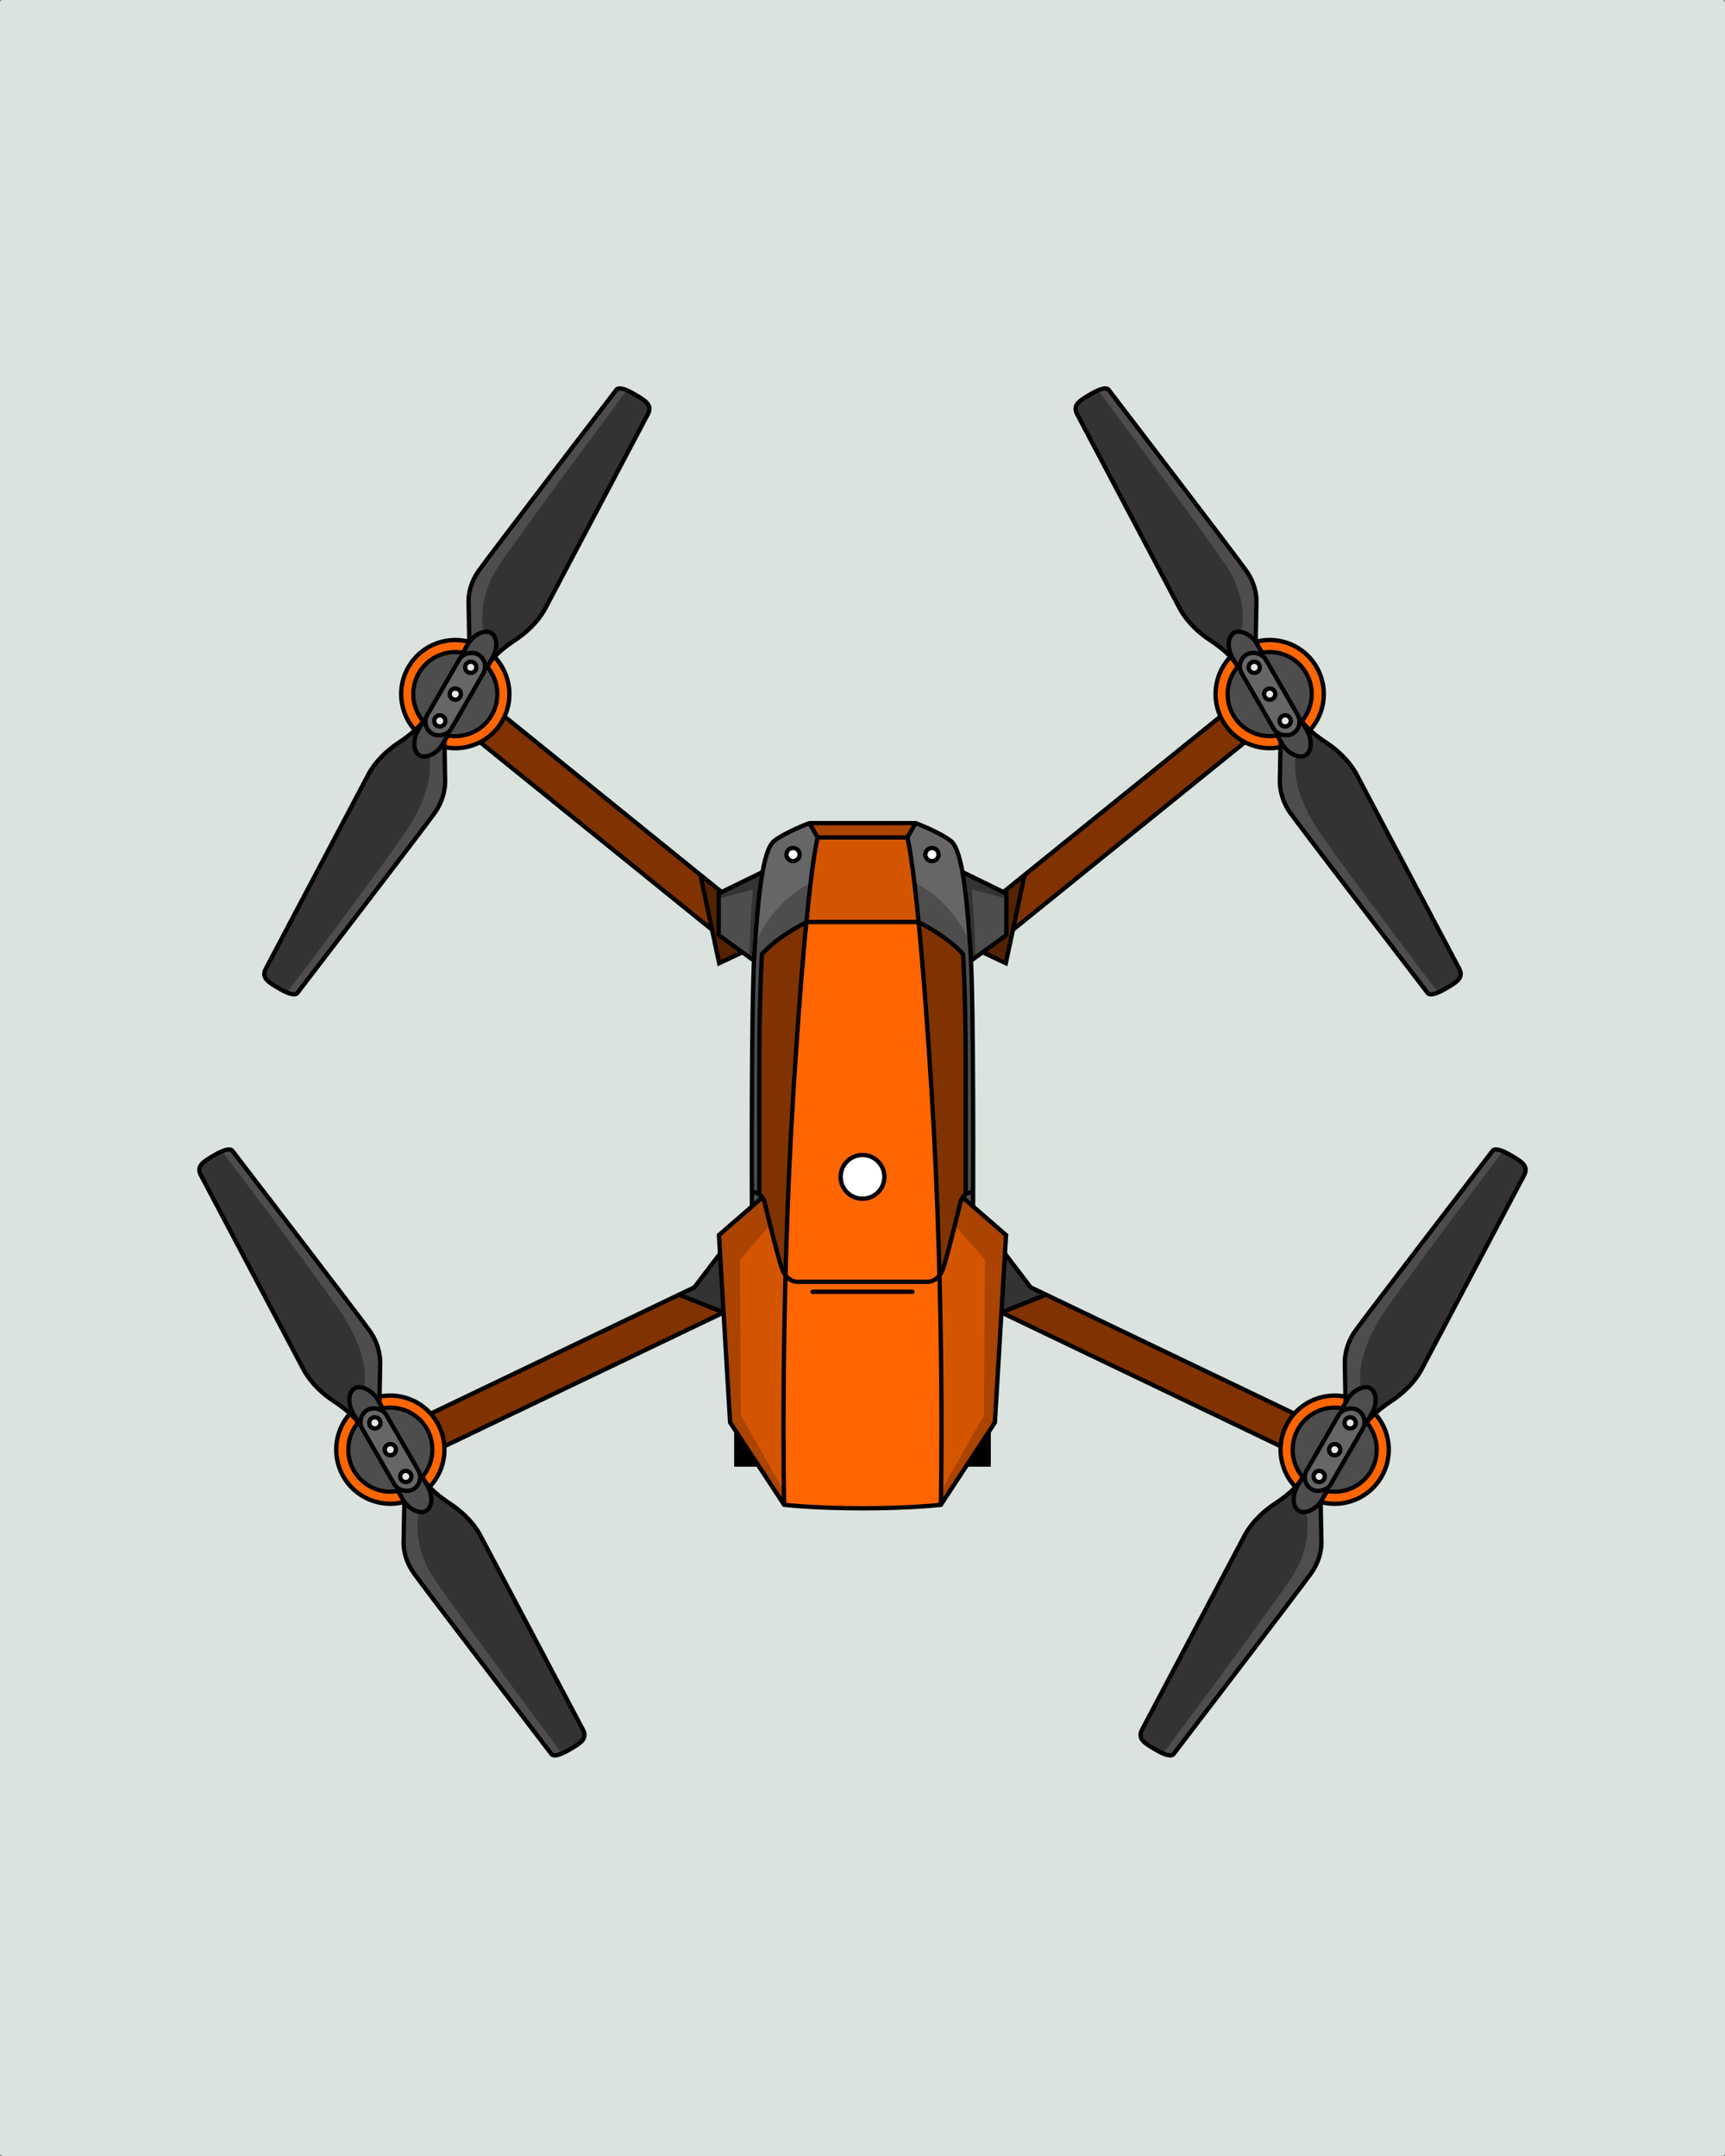 <?xml version='1.0' encoding='utf-8'?>
<svg xmlns="http://www.w3.org/2000/svg" width="2000px" height="2500px" viewBox="0 0 2000 2500" version="1.1" id="SVGRoot"><rect x="0" y="0" width="2000" height="2500" fill="#808080" stroke="none"/> <defs id="defs3848"/>  <g id="layer1" style="display:inline"> <rect style="opacity:1;fill:#dbe3de;fill-opacity:1;stroke:none;stroke-width:7;stroke-linecap:round;stroke-linejoin:round;stroke-miterlimit:4;stroke-dasharray:none;stroke-opacity:1" id="rect4404" width="2000" height="2500" x="0" y="0" ry="3.094"/> </g> <g id="layer3" style="display:inline"> <path id="path4821" d="m 838.915,1521.912 -324.698,155.588 -25.748,-29.499 10.867,-8.785 305.772,-146.519 29.743,-39.054 18.363,22.429 z" style="opacity:1;vector-effect:none;fill:#803300;fill-opacity:1;stroke:none;stroke-width:5;stroke-linecap:butt;stroke-linejoin:miter;stroke-miterlimit:4;stroke-dasharray:none;stroke-dashoffset:0;stroke-opacity:1"/> <path style="opacity:1;vector-effect:none;fill:#333333;fill-opacity:1;stroke:none;stroke-width:5;stroke-linecap:butt;stroke-linejoin:miter;stroke-miterlimit:4;stroke-dasharray:none;stroke-dashoffset:0;stroke-opacity:1" d="m 835,1455.357 4.643,66.072 -51.429,-20.714 17.143,-7.857 z" id="path4932"/> <path style="opacity:1;vector-effect:none;fill:none;fill-opacity:1;stroke:#000000;stroke-width:5;stroke-linecap:butt;stroke-linejoin:miter;stroke-miterlimit:4;stroke-dasharray:none;stroke-dashoffset:0;stroke-opacity:1" d="m 838.915,1521.912 -324.698,155.588 -25.748,-29.499 10.867,-8.785 305.772,-146.519 29.743,-39.054 18.363,22.429 z" id="path4823"/> <path style="display:inline;opacity:1;vector-effect:none;fill:#666666;fill-opacity:1;stroke:none;stroke-width:5;stroke-linecap:butt;stroke-linejoin:miter;stroke-miterlimit:4;stroke-dasharray:none;stroke-dashoffset:0;stroke-opacity:1" d="m 1115.208,1387.317 12.88,11.617 -0.505,-185.11 -1.768,-102.531 -8.334,-89.651 -9.849,-41.416 -11.364,-9.849 -34.85,-15.91 -9.091,17.678 12.88,100.005 10.607,7.197 29.834,15.345 12.845,13.949 0.126,54.548 0.884,153.417 -0.758,68.438 z" id="path4668"/> <path style="display:inline;opacity:1;vector-effect:none;fill:#4d4d4d;fill-opacity:1;stroke:none;stroke-width:5;stroke-linecap:butt;stroke-linejoin:miter;stroke-miterlimit:4;stroke-dasharray:none;stroke-dashoffset:0;stroke-opacity:1" d="m 1115.208,1011.793 51.265,25.001 v 48.235 l -40.154,30.052 -6.819,-73.994 z" id="path4670"/> <path style="display:inline;opacity:1;vector-effect:none;fill:#803300;fill-opacity:1;stroke:none;stroke-width:5;stroke-linecap:butt;stroke-linejoin:miter;stroke-miterlimit:4;stroke-dasharray:none;stroke-dashoffset:0;stroke-opacity:1" d="m 1162.938,1033.511 254.919,-205.654 10.714,16.786 17.143,15.357 -271.071,217.5 -8.572,40.357 -27.5,-13.214 28.572,-21.072 -1.071,-45.714 z" id="path4672"/> <path style="opacity:1;vector-effect:none;fill:#552200;fill-opacity:1;stroke:none;stroke-width:5;stroke-linecap:butt;stroke-linejoin:miter;stroke-miterlimit:4;stroke-dasharray:none;stroke-dashoffset:0;stroke-opacity:1" d="m 1165.179,1034.107 21.071,-17.143 -21.071,99.464 -25.357,-12.322 26.25,-19.643 z" id="path4928"/> <path id="path4853" d="m 838.545,1033.511 -254.919,-205.654 -10.714,16.786 -17.143,15.357 271.071,217.5 8.572,40.357 27.5,-13.214 -28.572,-21.072 1.071,-45.714 z" style="display:inline;opacity:1;vector-effect:none;fill:#803300;fill-opacity:1;stroke:none;stroke-width:5;stroke-linecap:butt;stroke-linejoin:miter;stroke-miterlimit:4;stroke-dasharray:none;stroke-dashoffset:0;stroke-opacity:1"/> <path style="display:inline;opacity:1;vector-effect:none;fill:#803300;fill-opacity:1;stroke:none;stroke-width:5;stroke-linecap:butt;stroke-linejoin:miter;stroke-miterlimit:4;stroke-dasharray:none;stroke-dashoffset:0;stroke-opacity:1" d="m 910.4,1474.695 c 0,0 -5.051,-5.808 -5.303,-6.819 -0.253,-1.01 -19.951,-79.297 -19.951,-79.297 l -4.293,-5.051 -1.263,-204.051 2.778,-73.489 10.607,-14.647 28.789,-12.88 12.627,-7.576 -13.132,156.574 -10.354,233.598 z" id="path4857"/> <path style="display:inline;opacity:1;vector-effect:none;fill:#666666;fill-opacity:1;stroke:none;stroke-width:5;stroke-linecap:butt;stroke-linejoin:miter;stroke-miterlimit:4;stroke-dasharray:none;stroke-dashoffset:0;stroke-opacity:1" d="m 871.257,1398.176 11.617,-9.596 -3.03,-3.788 v -148.998 l 2.273,-108.844 1.01,-20.708 10.9,-10.23 17.637,-13.509 22.476,-11.617 13.385,-99.753 -9.849,-16.668 -39.648,19.698 -12.627,24.244 -8.839,73.741 -4.546,102.025 -1.263,103.541 z" id="path4859"/> <path style="display:inline;opacity:1;vector-effect:none;fill:#37abc8;fill-opacity:1;stroke:none;stroke-width:5;stroke-linecap:butt;stroke-linejoin:miter;stroke-miterlimit:4;stroke-dasharray:none;stroke-dashoffset:0;stroke-opacity:1" d="m 938.684,955.982 9.596,15.91 103.036,-1.01 9.849,-15.405 z" id="path4861"/> <path style="display:inline;opacity:1;vector-effect:none;fill:#4d4d4d;fill-opacity:1;stroke:none;stroke-width:5;stroke-linecap:butt;stroke-linejoin:miter;stroke-miterlimit:4;stroke-dasharray:none;stroke-dashoffset:0;stroke-opacity:1" d="m 832.871,1035.531 50.003,-22.981 -9.091,100.763 -41.669,-28.537 z" id="path4863"/> <path style="opacity:1;vector-effect:none;fill:#ff6600;fill-opacity:1;stroke:none;stroke-width:5;stroke-linecap:butt;stroke-linejoin:miter;stroke-miterlimit:4;stroke-dasharray:none;stroke-dashoffset:0;stroke-opacity:1" d="m 909.137,1745.416 91.671,4.041 88.894,-3.788 0.298,-119.954 0.965,-93.945 -6.566,-190.919 -9.091,-146.977 -12.122,-138.896 -11.112,-83.338 -102.783,-0.505 -11.364,65.407 -12.374,132.583 -6.566,104.298 -4.798,105.561 -4.798,107.329 -0.505,110.107 z" id="path4656"/> <path style="opacity:1;vector-effect:none;fill:#803300;fill-opacity:1;stroke:none;stroke-width:5;stroke-linecap:butt;stroke-linejoin:miter;stroke-miterlimit:4;stroke-dasharray:none;stroke-dashoffset:0;stroke-opacity:1" d="m 1088.944,1477.22 4.293,-6.061 21.718,-82.58 4.546,-4.798 0.505,-177.787 -2.525,-98.49 -12.38,-13.201 -25.095,-16.691 -16.063,-7.232 16.771,188.547 5.714,137.857 z" id="path4666"/> <path style="opacity:1;vector-effect:none;fill:#803300;fill-opacity:1;stroke:none;stroke-width:5;stroke-linecap:butt;stroke-linejoin:miter;stroke-miterlimit:4;stroke-dasharray:none;stroke-dashoffset:0;stroke-opacity:1" d="m 1161.085,1521.912 324.698,155.588 25.748,-29.499 -10.867,-8.785 -305.772,-146.519 -29.743,-39.054 -18.363,22.429 z" id="path4447"/> <path style="opacity:1;vector-effect:none;fill:#333333;fill-opacity:1;stroke:none;stroke-width:5;stroke-linecap:butt;stroke-linejoin:miter;stroke-miterlimit:4;stroke-dasharray:none;stroke-dashoffset:0;stroke-opacity:1" d="m 1160.714,1522.5 4.643,-66.786 30.357,37.143 15.357,8.214 z" id="path4934"/> <path id="path4654" d="m 1161.085,1521.912 324.698,155.588 25.748,-29.499 -10.867,-8.785 -305.772,-146.519 -29.743,-39.054 -18.363,22.429 z" style="opacity:1;vector-effect:none;fill:none;fill-opacity:1;stroke:#000000;stroke-width:5;stroke-linecap:butt;stroke-linejoin:miter;stroke-miterlimit:4;stroke-dasharray:none;stroke-dashoffset:0;stroke-opacity:1"/> <path style="opacity:1;vector-effect:none;fill:#d45500;fill-opacity:1;stroke:none;stroke-width:5;stroke-linecap:butt;stroke-linejoin:miter;stroke-miterlimit:4;stroke-dasharray:none;stroke-dashoffset:0;stroke-opacity:1" d="m 1089.643,1743.571 64.643,-93.928 11.429,-217.143 -49.286,-45 -5.357,16.071 -18.571,70.714 -2.5,3.214 z" id="path4664"/> <path id="path4938" d="m 1106.651,1420.357 35.357,40.357 -1.278,180.656 -48.992,86.368 v 13.637 l 62.124,-92.934 12.122,-216.678 -50.508,-44.447 z" style="opacity:1;vector-effect:none;fill:#aa4400;fill-opacity:1;stroke:none;stroke-width:5;stroke-linecap:butt;stroke-linejoin:miter;stroke-miterlimit:4;stroke-dasharray:none;stroke-dashoffset:0;stroke-opacity:1"/> <path style="opacity:1;vector-effect:none;fill:#4d4d4d;fill-opacity:1;stroke:none;stroke-width:5;stroke-linecap:butt;stroke-linejoin:miter;stroke-miterlimit:4;stroke-dasharray:none;stroke-dashoffset:0;stroke-opacity:1" d="m 1560.063,1626.994 -0.887,-47.122 c 0,0 -2.687,-15.549 10.048,-33.566 12.735,-18.017 161.636,-212.282 161.636,-212.282 0,0 3.106,-4.622 19.399,4.785 13.778,7.955 22.526,13.006 16.903,23.756 -5.624,10.75 -118.716,224.815 -118.716,224.815 0,0 -9.236,20.037 -35.154,37.15 -25.918,17.113 -30.868,28.544 -30.868,28.544" id="path4488"/> <path id="path4490" d="m 1531.187,1741.319 0.887,47.122 c 0,0 2.687,15.549 -10.048,33.566 -12.735,18.017 -161.636,212.282 -161.636,212.282 0,0 -3.106,4.622 -19.399,-4.785 -13.778,-7.955 -22.526,-13.006 -16.903,-23.756 5.624,-10.75 118.716,-224.815 118.716,-224.815 0,0 9.236,-20.037 35.154,-37.15 25.918,-17.113 30.868,-28.544 30.868,-28.544" style="opacity:1;vector-effect:none;fill:#333333;fill-opacity:1;stroke:none;stroke-width:5;stroke-linecap:butt;stroke-linejoin:miter;stroke-miterlimit:4;stroke-dasharray:none;stroke-dashoffset:0;stroke-opacity:1"/> <path style="opacity:1;vector-effect:none;fill:#333333;fill-opacity:1;stroke:none;stroke-width:5;stroke-linecap:butt;stroke-linejoin:miter;stroke-miterlimit:4;stroke-dasharray:none;stroke-dashoffset:0;stroke-opacity:1" d="m 1578.123,1608.989 c 0,0 -10.623,-33.632 29.02,-90.775 39.643,-57.143 135.714,-183.571 135.714,-183.571 l 21.786,12.5 5,7.857 -2.5,8.214 -89.643,168.571 -33.214,62.143 -11.25,14.464 -18.571,15.178 -20.357,15.714 -1.429,-5.536 c 0,0 5.357,-19.286 -2.5,-23.036 -7.857,-3.75 -12.056,-1.725 -12.056,-1.725 z" id="path4644"/> <circle transform="rotate(-60)" style="opacity:1;fill:#ff6600;fill-opacity:1;stroke:#000000;stroke-width:5;stroke-linecap:round;stroke-linejoin:round;stroke-miterlimit:4;stroke-dasharray:none;stroke-opacity:1" id="circle4534" cx="-682.061" cy="2180.629" r="62.726"/> <path style="opacity:1;vector-effect:none;fill:#d45500;fill-opacity:1;stroke:none;stroke-width:5;stroke-linecap:butt;stroke-linejoin:miter;stroke-miterlimit:4;stroke-dasharray:none;stroke-dashoffset:0;stroke-opacity:1" d="m 947.523,971.134 -7.88,51.723 -5,46.072 130.714,0.714 -12.143,-98.929 z" id="path4942"/> <path style="opacity:1;vector-effect:none;fill:#4d4d4d;fill-opacity:1;stroke:none;stroke-width:5;stroke-linecap:butt;stroke-linejoin:miter;stroke-miterlimit:4;stroke-dasharray:none;stroke-dashoffset:0;stroke-opacity:1" d="m 871.25,1399.286 11.786,-9.286 -2.321,-4.286 -0.357,-117.143 0.893,-124.286 1.786,-37.321 25.714,-21.786 25.714,-14.107 4.821,-46.786 c 0,0 -43.571,18.571 -64.643,73.214 l -2.5,99.643 -1.071,137.143 z" id="path4954"/> <path id="path4956" d="m 1129.521,1399.286 -11.786,-9.286 2.321,-4.286 0.357,-117.143 -0.893,-124.286 -1.786,-37.321 -25.714,-21.786 -25.714,-14.107 -4.821,-46.786 c 0,0 43.571,18.571 64.643,73.214 l 2.5,99.643 1.071,137.143 z" style="opacity:1;vector-effect:none;fill:#4d4d4d;fill-opacity:1;stroke:none;stroke-width:5;stroke-linecap:butt;stroke-linejoin:miter;stroke-miterlimit:4;stroke-dasharray:none;stroke-dashoffset:0;stroke-opacity:1"/> <path style="opacity:1;vector-effect:none;fill:none;fill-opacity:1;stroke:#000000;stroke-width:5;stroke-linecap:butt;stroke-linejoin:miter;stroke-miterlimit:4;stroke-dasharray:none;stroke-dashoffset:0;stroke-opacity:1" d="m 1119.643,1384.286 v -145.714 c 0,-81.428 -3.021,-132.077 -3.021,-132.077 -11.814,-13.569 -30.732,-26.401 -51.806,-37.376 H 1000 935.184 c -21.075,10.974 -39.992,23.807 -51.806,37.376 0,0 -3.021,50.648 -3.021,132.077 v 145.714" id="path4421"/> <path style="display:inline;opacity:1;vector-effect:none;fill:#d45500;fill-opacity:1;stroke:none;stroke-width:5;stroke-linecap:butt;stroke-linejoin:miter;stroke-miterlimit:4;stroke-dasharray:none;stroke-dashoffset:0;stroke-opacity:1" d="m 833.123,1431.764 51.013,-42.931 21.213,80.56 6.566,10.607 -3.344,143.573 -0.714,118.214 -62.143,-92.5 L 839.643,1522.5 836.291,1477.833 835,1453.929 Z" id="path4855"/> <path style="opacity:1;vector-effect:none;fill:#aa4400;fill-opacity:1;stroke:none;stroke-width:5;stroke-linecap:butt;stroke-linejoin:miter;stroke-miterlimit:4;stroke-dasharray:none;stroke-dashoffset:0;stroke-opacity:1" d="m 893.214,1420.357 -35.357,40.357 1.278,180.656 48.992,86.368 v 13.637 l -62.124,-92.934 -12.122,-216.678 50.508,-44.447 z" id="path4936"/> <path id="path4429" d="m 1116.429,1388.75 50,43.393 -12.936,217.309 -62.63,95.459 c 0,0 -34.534,4.041 -90.863,4.041 -56.329,0 -90.863,-4.041 -90.863,-4.041 l -62.629,-95.459 -12.936,-217.309 50,-43.393" style="opacity:1;vector-effect:none;fill:none;fill-opacity:1;stroke:#000000;stroke-width:5;stroke-linecap:butt;stroke-linejoin:miter;stroke-miterlimit:4;stroke-dasharray:none;stroke-dashoffset:0;stroke-opacity:1"/> <path id="path4431" d="m 1128.238,1382.266 c -12.88,0 -14.9,12.627 -14.9,12.627 0,0 -13.132,54.801 -19.193,73.994 -6.061,19.193 -19.698,17.425 -19.698,17.425 H 1000 925.552 c 0,0 -13.637,1.768 -19.698,-17.425 -6.061,-19.193 -19.193,-73.994 -19.193,-73.994 0,0 -2.02,-12.627 -14.9,-12.627" style="opacity:1;vector-effect:none;fill:none;fill-opacity:1;stroke:#000000;stroke-width:5;stroke-linecap:butt;stroke-linejoin:miter;stroke-miterlimit:4;stroke-dasharray:none;stroke-dashoffset:0;stroke-opacity:1"/> <path id="path4634" d="m 1061.568,954.467 -9.587,16.605 H 1000 948.019 l -9.587,-16.605" style="opacity:1;vector-effect:none;fill:#aa4400;fill-opacity:1;stroke:#000000;stroke-width:5;stroke-linecap:butt;stroke-linejoin:miter;stroke-miterlimit:4;stroke-dasharray:none;stroke-dashoffset:0;stroke-opacity:1"/> <path style="opacity:1;vector-effect:none;fill:#333333;fill-opacity:1;stroke:none;stroke-width:5;stroke-linecap:butt;stroke-linejoin:miter;stroke-miterlimit:4;stroke-dasharray:none;stroke-dashoffset:0;stroke-opacity:1" d="m 1166.786,1036.071 -50.905,-24.901 7.219,62.754 2.715,40.049 5.081,-3.681 c 0,0 -0.716,-43.863 -4.287,-79.041 l 39.867,10.714 z" id="path4950"/> <path id="path4952" d="m 832.964,1036.071 50.905,-24.901 -7.219,62.754 -2.715,40.049 -5.081,-3.681 c 0,0 0.716,-43.863 4.287,-79.041 l -39.867,10.714 z" style="opacity:1;vector-effect:none;fill:#333333;fill-opacity:1;stroke:none;stroke-width:5;stroke-linecap:butt;stroke-linejoin:miter;stroke-miterlimit:4;stroke-dasharray:none;stroke-dashoffset:0;stroke-opacity:1"/> <path style="opacity:1;vector-effect:none;fill:none;fill-opacity:1;stroke:#000000;stroke-width:5;stroke-linecap:butt;stroke-linejoin:miter;stroke-miterlimit:4;stroke-dasharray:none;stroke-dashoffset:0;stroke-opacity:1" d="m 871.786,1398.571 c 0,0 -1.034,-236.013 3.006,-295.612 4.041,-59.599 9.091,-117.178 22.728,-127.784 13.637,-10.607 40.911,-20.708 40.911,-20.708 H 1000 h 61.568 c 0,0 27.274,10.102 40.911,20.708 13.637,10.607 18.688,68.185 22.728,127.784 4.041,59.599 3.006,295.612 3.006,295.612" id="path4433"/> <circle style="opacity:1;fill:#ffffff;fill-opacity:1;stroke:#000000;stroke-width:5;stroke-linecap:round;stroke-linejoin:round;stroke-miterlimit:4;stroke-dasharray:none;stroke-opacity:1" id="path4439" cx="919.464" cy="990.893" r="7.639"/> <circle r="7.639" cy="990.893" cx="-1080.536" id="circle4443" style="opacity:1;fill:#ffffff;fill-opacity:1;stroke:#000000;stroke-width:5;stroke-linecap:round;stroke-linejoin:round;stroke-miterlimit:4;stroke-dasharray:none;stroke-opacity:1" transform="scale(-1,1)"/> <circle style="opacity:1;fill:#ffffff;fill-opacity:1;stroke:#000000;stroke-width:5;stroke-linecap:round;stroke-linejoin:round;stroke-miterlimit:4;stroke-dasharray:none;stroke-opacity:1" id="path4445" cx="1000" cy="1364.643" r="25.357"/> <path style="opacity:1;vector-effect:none;fill:#4d4d4d;fill-opacity:1;stroke:none;stroke-width:5;stroke-linecap:butt;stroke-linejoin:miter;stroke-miterlimit:4;stroke-dasharray:none;stroke-dashoffset:0;stroke-opacity:1" d="m 1514.286,1752.857 c 0,0 10,36.072 -17.143,76.786 -27.143,40.714 -148.571,203.571 -148.571,203.571 L 1360,2035 l 88.214,-116.071 77.143,-102.143 7.143,-20 -1.786,-55 -8.571,9.643 z" id="path4648"/> <rect rx="24.917" ry="16.329" y="2164.3" x="-764.316" height="32.658" width="164.509" id="rect4486" style="opacity:1;fill:#4d4d4d;fill-opacity:1;stroke:#000000;stroke-width:5;stroke-linecap:round;stroke-linejoin:round;stroke-miterlimit:4;stroke-dasharray:none;stroke-opacity:1" transform="rotate(-60)"/> <circle r="48.774" cy="2180.629" cx="-682.061" id="circle4492" style="opacity:1;fill:#4d4d4d;fill-opacity:1;stroke:#000000;stroke-width:4.833;stroke-linecap:round;stroke-linejoin:round;stroke-miterlimit:4;stroke-dasharray:none;stroke-opacity:1" transform="rotate(-60)"/> <rect style="opacity:1;fill:#666666;fill-opacity:1;stroke:#000000;stroke-width:5;stroke-linecap:round;stroke-linejoin:round;stroke-miterlimit:4;stroke-dasharray:none;stroke-opacity:1" id="rect4484" width="106.148" height="32.154" x="-735.135" y="2164.551" ry="16.077" rx="16.077" transform="rotate(-60)"/> <circle style="opacity:1;fill:#e6e6e6;fill-opacity:1;stroke:#000000;stroke-width:5;stroke-linecap:round;stroke-linejoin:round;stroke-miterlimit:4;stroke-dasharray:none;stroke-opacity:1" id="path4457" cx="-682.061" cy="2180.629" r="6.501" transform="rotate(-60)"/> <circle r="6.501" cy="2180.629" cx="-646.201" id="circle4478" style="opacity:1;fill:#e6e6e6;fill-opacity:1;stroke:#000000;stroke-width:5;stroke-linecap:round;stroke-linejoin:round;stroke-miterlimit:4;stroke-dasharray:none;stroke-opacity:1" transform="rotate(-60)"/> <circle style="opacity:1;fill:#e6e6e6;fill-opacity:1;stroke:#000000;stroke-width:5;stroke-linecap:round;stroke-linejoin:round;stroke-miterlimit:4;stroke-dasharray:none;stroke-opacity:1" id="circle4482" cx="717.922" cy="2180.629" r="6.501" transform="matrix(-0.5,0.866,0.866,0.5,0,0)"/> <path style="opacity:1;vector-effect:none;fill:none;fill-opacity:1;stroke:#000000;stroke-width:5;stroke-linecap:butt;stroke-linejoin:miter;stroke-miterlimit:4;stroke-dasharray:none;stroke-dashoffset:0;stroke-opacity:1" d="m 1212.766,1501.261 -51.682,20.651" id="path4544"/> <path style="opacity:1;vector-effect:none;fill:none;fill-opacity:1;stroke:#000000;stroke-width:5;stroke-linecap:butt;stroke-linejoin:miter;stroke-miterlimit:4;stroke-dasharray:none;stroke-dashoffset:0;stroke-opacity:1" d="m 1115.88,1011.17 50.905,24.901 v 48.214 l -40.972,29.687" id="path4576"/> <path id="path4578" d="m 1174.787,1077.815 271.959,-219.932" style="opacity:1;vector-effect:none;fill:none;fill-opacity:1;stroke:#000000;stroke-width:5;stroke-linecap:butt;stroke-linejoin:miter;stroke-miterlimit:4;stroke-dasharray:none;stroke-dashoffset:0;stroke-opacity:1"/> <path style="opacity:1;vector-effect:none;fill:none;fill-opacity:1;stroke:#000000;stroke-width:5;stroke-linecap:butt;stroke-linejoin:miter;stroke-miterlimit:4;stroke-dasharray:none;stroke-dashoffset:0;stroke-opacity:1" d="M 1162.97,1034.698 1418.564,828.001" id="path4598"/> <path id="path4604" d="m 1187.968,1014.483 -21.801,102.395 -26.949,-12.617" style="opacity:1;vector-effect:none;fill:none;fill-opacity:1;stroke:#000000;stroke-width:5;stroke-linecap:butt;stroke-linejoin:miter;stroke-miterlimit:4;stroke-dasharray:none;stroke-dashoffset:0;stroke-opacity:1"/> <path style="opacity:1;vector-effect:none;fill:none;fill-opacity:1;stroke:#000000;stroke-width:5;stroke-linecap:butt;stroke-linejoin:miter;stroke-miterlimit:4;stroke-dasharray:none;stroke-dashoffset:0;stroke-opacity:1" d="m 948.019,971.072 c 0,0 -12.304,41.785 -28.019,293.214 -15.714,251.429 -10.863,480.625 -10.863,480.625" id="path4636"/> <path id="path4638" d="m 1051.981,971.072 c 0,0 12.305,41.785 28.019,293.214 15.714,251.429 10.863,480.625 10.863,480.625" style="opacity:1;vector-effect:none;fill:none;fill-opacity:1;stroke:#000000;stroke-width:5;stroke-linecap:butt;stroke-linejoin:miter;stroke-miterlimit:4;stroke-dasharray:none;stroke-dashoffset:0;stroke-opacity:1"/> <path id="path4646" d="m 1560.063,1626.994 -0.887,-47.122 c 0,0 -0.723,-18.406 12.012,-36.423 12.735,-18.017 159.672,-209.425 159.672,-209.425 0,0 3.106,-4.622 19.399,4.785 13.778,7.955 22.526,13.006 16.903,23.756 -5.624,10.75 -118.716,224.815 -118.716,224.815 0,0 -9.236,20.037 -35.154,37.15 -25.918,17.113 -30.868,28.544 -30.868,28.544" style="opacity:1;vector-effect:none;fill:none;fill-opacity:1;stroke:#000000;stroke-width:5;stroke-linecap:butt;stroke-linejoin:miter;stroke-miterlimit:4;stroke-dasharray:none;stroke-dashoffset:0;stroke-opacity:1"/> <path style="opacity:1;vector-effect:none;fill:none;fill-opacity:1;stroke:#000000;stroke-width:5;stroke-linecap:butt;stroke-linejoin:miter;stroke-miterlimit:4;stroke-dasharray:none;stroke-dashoffset:0;stroke-opacity:1" d="m 1531.187,1741.319 0.887,47.122 c 0,0 1.046,17.443 -11.689,35.46 -12.735,18.017 -159.995,210.388 -159.995,210.388 0,0 -3.106,4.622 -19.399,-4.785 -13.778,-7.955 -22.526,-13.006 -16.903,-23.756 5.624,-10.75 118.716,-224.815 118.716,-224.815 0,0 9.236,-20.037 35.154,-37.15 25.918,-17.113 30.868,-28.544 30.868,-28.544" id="path4650"/> <path id="path4662" d="m 1148.793,1656.775 v 43.942 h -29.042 z" style="opacity:1;vector-effect:none;fill:#000000;fill-opacity:1;stroke:none;stroke-width:5;stroke-linecap:butt;stroke-linejoin:miter;stroke-miterlimit:4;stroke-dasharray:none;stroke-dashoffset:0;stroke-opacity:1"/> <path id="path4674" d="m 1484.744,858.872 -0.887,47.122 c 0,0 -2.687,15.549 10.048,33.566 12.735,18.017 161.636,212.282 161.636,212.282 0,0 3.106,4.622 19.399,-4.785 13.778,-7.955 22.526,-13.006 16.903,-23.756 -5.624,-10.75 -118.716,-224.815 -118.716,-224.815 0,0 -9.236,-20.037 -35.154,-37.15 -25.918,-17.113 -30.868,-28.544 -30.868,-28.544" style="opacity:1;vector-effect:none;fill:#4d4d4d;fill-opacity:1;stroke:none;stroke-width:5;stroke-linecap:butt;stroke-linejoin:miter;stroke-miterlimit:4;stroke-dasharray:none;stroke-dashoffset:0;stroke-opacity:1"/> <path style="opacity:1;vector-effect:none;fill:#333333;fill-opacity:1;stroke:none;stroke-width:5;stroke-linecap:butt;stroke-linejoin:miter;stroke-miterlimit:4;stroke-dasharray:none;stroke-dashoffset:0;stroke-opacity:1" d="m 1455.868,744.547 0.887,-47.122 c 0,0 2.687,-15.549 -10.048,-33.566 -12.735,-18.017 -161.636,-212.282 -161.636,-212.282 0,0 -3.106,-4.622 -19.399,4.785 -13.778,7.955 -22.526,13.006 -16.903,23.756 5.624,10.75 118.716,224.815 118.716,224.815 0,0 9.236,20.037 35.154,37.15 25.918,17.113 30.868,28.544 30.868,28.544" id="path4676"/> <path id="path4678" d="m 1502.804,876.877 c 0,0 -10.623,33.632 29.02,90.775 39.643,57.143 135.714,183.571 135.714,183.571 l 21.786,-12.5 5,-7.857 -2.5,-8.214 -89.643,-168.571 -33.214,-62.143 -11.25,-14.464 -18.571,-15.178 -20.357,-15.714 -1.429,5.536 c 0,0 5.357,19.286 -2.5,23.036 -7.857,3.75 -12.056,1.725 -12.056,1.725 z" style="opacity:1;vector-effect:none;fill:#333333;fill-opacity:1;stroke:none;stroke-width:5;stroke-linecap:butt;stroke-linejoin:miter;stroke-miterlimit:4;stroke-dasharray:none;stroke-dashoffset:0;stroke-opacity:1"/> <circle r="62.726" cy="872.468" cx="1433.103" id="circle4680" style="opacity:1;fill:#ff6600;fill-opacity:1;stroke:#000000;stroke-width:5;stroke-linecap:round;stroke-linejoin:round;stroke-miterlimit:4;stroke-dasharray:none;stroke-opacity:1" transform="matrix(0.5,0.866,0.866,-0.5,0,0)"/> <path id="path4682" d="m 1438.967,733.009 c 0,0 10,-36.072 -17.143,-76.786 -27.143,-40.714 -148.571,-203.571 -148.571,-203.571 l 11.429,-1.786 88.214,116.071 77.143,102.143 7.143,20 -1.786,55 -8.571,-9.643 z" style="opacity:1;vector-effect:none;fill:#4d4d4d;fill-opacity:1;stroke:none;stroke-width:5;stroke-linecap:butt;stroke-linejoin:miter;stroke-miterlimit:4;stroke-dasharray:none;stroke-dashoffset:0;stroke-opacity:1"/> <rect transform="matrix(0.5,0.866,0.866,-0.5,0,0)" style="opacity:1;fill:#4d4d4d;fill-opacity:1;stroke:#000000;stroke-width:5;stroke-linecap:round;stroke-linejoin:round;stroke-miterlimit:4;stroke-dasharray:none;stroke-opacity:1" id="rect4684" width="164.509" height="32.658" x="1350.849" y="856.139" ry="16.329" rx="24.917"/> <circle transform="matrix(0.5,0.866,0.866,-0.5,0,0)" style="opacity:1;fill:#4d4d4d;fill-opacity:1;stroke:#000000;stroke-width:4.833;stroke-linecap:round;stroke-linejoin:round;stroke-miterlimit:4;stroke-dasharray:none;stroke-opacity:1" id="circle4686" cx="1433.103" cy="872.468" r="48.774"/> <rect transform="matrix(0.5,0.866,0.866,-0.5,0,0)" rx="16.077" ry="16.077" y="856.39" x="1380.029" height="32.154" width="106.148" id="rect4688" style="opacity:1;fill:#666666;fill-opacity:1;stroke:#000000;stroke-width:5;stroke-linecap:round;stroke-linejoin:round;stroke-miterlimit:4;stroke-dasharray:none;stroke-opacity:1"/> <circle transform="matrix(0.5,0.866,0.866,-0.5,0,0)" r="6.501" cy="872.468" cx="1433.103" id="circle4690" style="opacity:1;fill:#e6e6e6;fill-opacity:1;stroke:#000000;stroke-width:5;stroke-linecap:round;stroke-linejoin:round;stroke-miterlimit:4;stroke-dasharray:none;stroke-opacity:1"/> <circle transform="matrix(0.5,0.866,0.866,-0.5,0,0)" style="opacity:1;fill:#e6e6e6;fill-opacity:1;stroke:#000000;stroke-width:5;stroke-linecap:round;stroke-linejoin:round;stroke-miterlimit:4;stroke-dasharray:none;stroke-opacity:1" id="circle4692" cx="1468.963" cy="872.468" r="6.501"/> <circle transform="rotate(-120)" r="6.501" cy="872.468" cx="-1397.242" id="circle4694" style="opacity:1;fill:#e6e6e6;fill-opacity:1;stroke:#000000;stroke-width:5;stroke-linecap:round;stroke-linejoin:round;stroke-miterlimit:4;stroke-dasharray:none;stroke-opacity:1"/> <path style="opacity:1;vector-effect:none;fill:none;fill-opacity:1;stroke:#000000;stroke-width:5;stroke-linecap:butt;stroke-linejoin:miter;stroke-miterlimit:4;stroke-dasharray:none;stroke-dashoffset:0;stroke-opacity:1" d="m 1484.744,858.872 -0.887,47.122 c 0,0 -0.723,18.406 12.012,36.423 12.735,18.017 159.672,209.425 159.672,209.425 0,0 3.106,4.622 19.399,-4.785 13.778,-7.955 22.526,-13.006 16.903,-23.756 -5.624,-10.75 -118.716,-224.815 -118.716,-224.815 0,0 -9.236,-20.037 -35.154,-37.15 -25.918,-17.113 -30.868,-28.544 -30.868,-28.544" id="path4696"/> <path id="path4698" d="m 1455.868,744.547 0.887,-47.122 c 0,0 1.046,-17.443 -11.689,-35.46 -12.735,-18.017 -159.995,-210.388 -159.995,-210.388 0,0 -3.106,-4.622 -19.399,4.785 -13.778,7.955 -22.526,13.006 -16.903,23.756 5.624,10.75 118.716,224.815 118.716,224.815 0,0 9.236,20.037 35.154,37.15 25.918,17.113 30.868,28.544 30.868,28.544" style="opacity:1;vector-effect:none;fill:none;fill-opacity:1;stroke:#000000;stroke-width:5;stroke-linecap:butt;stroke-linejoin:miter;stroke-miterlimit:4;stroke-dasharray:none;stroke-dashoffset:0;stroke-opacity:1"/> <path style="opacity:1;vector-effect:none;fill:#552200;fill-opacity:1;stroke:none;stroke-width:5;stroke-linecap:butt;stroke-linejoin:miter;stroke-miterlimit:4;stroke-dasharray:none;stroke-dashoffset:0;stroke-opacity:1" d="m 811.91,1014.318 22.476,101.773 25.759,-11.869 -27.527,-21.466 0.253,-46.467 2.525,-2.273 z" id="path4930"/> <path id="path4785" d="m 884.119,1011.17 -50.905,24.901 v 48.214 l 40.972,29.687" style="opacity:1;vector-effect:none;fill:none;fill-opacity:1;stroke:#000000;stroke-width:5;stroke-linecap:butt;stroke-linejoin:miter;stroke-miterlimit:4;stroke-dasharray:none;stroke-dashoffset:0;stroke-opacity:1"/> <path style="opacity:1;vector-effect:none;fill:none;fill-opacity:1;stroke:#000000;stroke-width:5;stroke-linecap:butt;stroke-linejoin:miter;stroke-miterlimit:4;stroke-dasharray:none;stroke-dashoffset:0;stroke-opacity:1" d="M 825.213,1077.815 553.254,857.883" id="path4787"/> <path id="path4789" d="M 837.03,1034.698 581.436,828.001" style="opacity:1;vector-effect:none;fill:none;fill-opacity:1;stroke:#000000;stroke-width:5;stroke-linecap:butt;stroke-linejoin:miter;stroke-miterlimit:4;stroke-dasharray:none;stroke-dashoffset:0;stroke-opacity:1"/> <path style="opacity:1;vector-effect:none;fill:none;fill-opacity:1;stroke:#000000;stroke-width:5;stroke-linecap:butt;stroke-linejoin:miter;stroke-miterlimit:4;stroke-dasharray:none;stroke-dashoffset:0;stroke-opacity:1" d="m 812.032,1014.483 21.801,102.395 26.949,-12.617" id="path4791"/> <path style="opacity:1;vector-effect:none;fill:#4d4d4d;fill-opacity:1;stroke:none;stroke-width:5;stroke-linecap:butt;stroke-linejoin:miter;stroke-miterlimit:4;stroke-dasharray:none;stroke-dashoffset:0;stroke-opacity:1" d="m 515.255,858.872 0.887,47.122 c 0,0 2.687,15.549 -10.048,33.566 -12.735,18.017 -161.636,212.282 -161.636,212.282 0,0 -3.106,4.622 -19.399,-4.785 -13.778,-7.955 -22.526,-13.006 -16.903,-23.756 5.624,-10.75 118.716,-224.815 118.716,-224.815 0,0 9.236,-20.037 35.154,-37.15 25.918,-17.113 30.868,-28.544 30.868,-28.544" id="path4793"/> <path id="path4795" d="m 544.132,744.547 -0.887,-47.122 c 0,0 -2.687,-15.549 10.048,-33.566 12.735,-18.017 161.636,-212.282 161.636,-212.282 0,0 3.106,-4.622 19.399,4.785 13.778,7.955 22.526,13.006 16.903,23.756 -5.624,10.75 -118.716,224.815 -118.716,224.815 0,0 -9.236,20.037 -35.154,37.15 -25.918,17.113 -30.868,28.544 -30.868,28.544" style="opacity:1;vector-effect:none;fill:#333333;fill-opacity:1;stroke:none;stroke-width:5;stroke-linecap:butt;stroke-linejoin:miter;stroke-miterlimit:4;stroke-dasharray:none;stroke-dashoffset:0;stroke-opacity:1"/> <path style="opacity:1;vector-effect:none;fill:#333333;fill-opacity:1;stroke:none;stroke-width:5;stroke-linecap:butt;stroke-linejoin:miter;stroke-miterlimit:4;stroke-dasharray:none;stroke-dashoffset:0;stroke-opacity:1" d="m 497.196,876.877 c 0,0 10.623,33.632 -29.02,90.775 -39.643,57.143 -135.714,183.571 -135.714,183.571 l -21.786,-12.5 -5,-7.857 2.5,-8.214 89.643,-168.571 33.214,-62.143 11.25,-14.464 18.571,-15.178 20.357,-15.714 1.429,5.536 c 0,0 -5.357,19.286 2.5,23.036 7.857,3.75 12.056,1.725 12.056,1.725 z" id="path4797"/> <circle transform="rotate(120)" style="opacity:1;fill:#ff6600;fill-opacity:1;stroke:#000000;stroke-width:5;stroke-linecap:round;stroke-linejoin:round;stroke-miterlimit:4;stroke-dasharray:none;stroke-opacity:1" id="circle4799" cx="433.103" cy="-859.583" r="62.726"/> <path style="opacity:1;vector-effect:none;fill:#4d4d4d;fill-opacity:1;stroke:none;stroke-width:5;stroke-linecap:butt;stroke-linejoin:miter;stroke-miterlimit:4;stroke-dasharray:none;stroke-dashoffset:0;stroke-opacity:1" d="m 561.033,733.009 c 0,0 -10,-36.072 17.143,-76.786 C 605.318,615.509 726.747,452.652 726.747,452.652 l -11.429,-1.786 -88.214,116.071 -77.143,102.143 -7.143,20 1.786,55 8.571,-9.643 z" id="path4801"/> <rect rx="24.917" ry="16.329" y="-875.912" x="350.849" height="32.658" width="164.509" id="rect4803" style="opacity:1;fill:#4d4d4d;fill-opacity:1;stroke:#000000;stroke-width:5;stroke-linecap:round;stroke-linejoin:round;stroke-miterlimit:4;stroke-dasharray:none;stroke-opacity:1" transform="rotate(120)"/> <circle r="48.774" cy="-859.583" cx="433.103" id="circle4805" style="opacity:1;fill:#4d4d4d;fill-opacity:1;stroke:#000000;stroke-width:4.833;stroke-linecap:round;stroke-linejoin:round;stroke-miterlimit:4;stroke-dasharray:none;stroke-opacity:1" transform="rotate(120)"/> <rect style="opacity:1;fill:#666666;fill-opacity:1;stroke:#000000;stroke-width:5;stroke-linecap:round;stroke-linejoin:round;stroke-miterlimit:4;stroke-dasharray:none;stroke-opacity:1" id="rect4807" width="106.148" height="32.154" x="380.029" y="-875.66" ry="16.077" rx="16.077" transform="rotate(120)"/> <circle style="opacity:1;fill:#e6e6e6;fill-opacity:1;stroke:#000000;stroke-width:5;stroke-linecap:round;stroke-linejoin:round;stroke-miterlimit:4;stroke-dasharray:none;stroke-opacity:1" id="circle4809" cx="433.103" cy="-859.583" r="6.501" transform="rotate(120)"/> <circle r="6.501" cy="-859.583" cx="468.963" id="circle4811" style="opacity:1;fill:#e6e6e6;fill-opacity:1;stroke:#000000;stroke-width:5;stroke-linecap:round;stroke-linejoin:round;stroke-miterlimit:4;stroke-dasharray:none;stroke-opacity:1" transform="rotate(120)"/> <circle style="opacity:1;fill:#e6e6e6;fill-opacity:1;stroke:#000000;stroke-width:5;stroke-linecap:round;stroke-linejoin:round;stroke-miterlimit:4;stroke-dasharray:none;stroke-opacity:1" id="circle4813" cx="-397.242" cy="-859.583" r="6.501" transform="matrix(0.5,-0.866,-0.866,-0.5,0,0)"/> <path id="path4815" d="m 515.255,858.872 0.887,47.122 c 0,0 0.723,18.406 -12.012,36.423 -12.735,18.017 -159.672,209.425 -159.672,209.425 0,0 -3.106,4.622 -19.399,-4.785 -13.778,-7.955 -22.526,-13.006 -16.903,-23.756 5.624,-10.75 118.716,-224.815 118.716,-224.815 0,0 9.236,-20.037 35.154,-37.15 25.918,-17.113 30.868,-28.544 30.868,-28.544" style="opacity:1;vector-effect:none;fill:none;fill-opacity:1;stroke:#000000;stroke-width:5;stroke-linecap:butt;stroke-linejoin:miter;stroke-miterlimit:4;stroke-dasharray:none;stroke-dashoffset:0;stroke-opacity:1"/> <path style="opacity:1;vector-effect:none;fill:none;fill-opacity:1;stroke:#000000;stroke-width:5;stroke-linecap:butt;stroke-linejoin:miter;stroke-miterlimit:4;stroke-dasharray:none;stroke-dashoffset:0;stroke-opacity:1" d="m 544.132,744.547 -0.887,-47.122 c 0,0 -1.046,-17.443 11.689,-35.46 12.735,-18.017 159.995,-210.388 159.995,-210.388 0,0 3.106,-4.622 19.399,4.785 13.778,7.955 22.526,13.006 16.903,23.756 -5.624,10.75 -118.716,224.815 -118.716,224.815 0,0 -9.236,20.037 -35.154,37.15 -25.918,17.113 -30.868,28.544 -30.868,28.544" id="path4817"/> <path id="path4825" d="m 439.937,1626.994 0.887,-47.122 c 0,0 2.687,-15.549 -10.048,-33.566 -12.735,-18.017 -161.636,-212.282 -161.636,-212.282 0,0 -3.106,-4.622 -19.399,4.785 -13.778,7.955 -22.526,13.006 -16.903,23.756 5.624,10.75 118.716,224.815 118.716,224.815 0,0 9.236,20.037 35.154,37.15 25.918,17.113 30.868,28.544 30.868,28.544" style="opacity:1;vector-effect:none;fill:#4d4d4d;fill-opacity:1;stroke:none;stroke-width:5;stroke-linecap:butt;stroke-linejoin:miter;stroke-miterlimit:4;stroke-dasharray:none;stroke-dashoffset:0;stroke-opacity:1"/> <path style="opacity:1;vector-effect:none;fill:#333333;fill-opacity:1;stroke:none;stroke-width:5;stroke-linecap:butt;stroke-linejoin:miter;stroke-miterlimit:4;stroke-dasharray:none;stroke-dashoffset:0;stroke-opacity:1" d="m 468.813,1741.319 -0.887,47.122 c 0,0 -2.687,15.549 10.048,33.566 12.735,18.017 161.636,212.282 161.636,212.282 0,0 3.106,4.622 19.399,-4.785 13.778,-7.955 22.526,-13.006 16.903,-23.756 -5.624,-10.75 -118.716,-224.815 -118.716,-224.815 0,0 -9.236,-20.037 -35.154,-37.15 -25.918,-17.113 -30.868,-28.544 -30.868,-28.544" id="path4827"/> <path id="path4829" d="m 421.877,1608.989 c 0,0 10.623,-33.632 -29.02,-90.775 -39.643,-57.143 -135.714,-183.571 -135.714,-183.571 l -21.786,12.5 -5,7.857 2.5,8.214 89.643,168.571 33.214,62.143 11.25,14.464 18.571,15.178 20.357,15.714 1.429,-5.536 c 0,0 -5.357,-19.286 2.5,-23.036 7.857,-3.75 12.056,-1.725 12.056,-1.725 z" style="opacity:1;vector-effect:none;fill:#333333;fill-opacity:1;stroke:none;stroke-width:5;stroke-linecap:butt;stroke-linejoin:miter;stroke-miterlimit:4;stroke-dasharray:none;stroke-dashoffset:0;stroke-opacity:1"/> <circle r="62.726" cy="448.578" cx="-1682.061" id="circle4831" style="opacity:1;fill:#ff6600;fill-opacity:1;stroke:#000000;stroke-width:5;stroke-linecap:round;stroke-linejoin:round;stroke-miterlimit:4;stroke-dasharray:none;stroke-opacity:1" transform="matrix(-0.5,-0.866,-0.866,0.5,0,0)"/> <path id="path4833" d="m 485.714,1752.857 c 0,0 -10,36.072 17.143,76.786 27.143,40.714 148.571,203.571 148.571,203.571 l -11.429,1.786 -88.214,-116.071 -77.143,-102.143 -7.143,-20 1.786,-55 8.571,9.643 z" style="opacity:1;vector-effect:none;fill:#4d4d4d;fill-opacity:1;stroke:none;stroke-width:5;stroke-linecap:butt;stroke-linejoin:miter;stroke-miterlimit:4;stroke-dasharray:none;stroke-dashoffset:0;stroke-opacity:1"/> <rect transform="matrix(-0.5,-0.866,-0.866,0.5,0,0)" style="opacity:1;fill:#4d4d4d;fill-opacity:1;stroke:#000000;stroke-width:5;stroke-linecap:round;stroke-linejoin:round;stroke-miterlimit:4;stroke-dasharray:none;stroke-opacity:1" id="rect4835" width="164.509" height="32.658" x="-1764.316" y="432.249" ry="16.329" rx="24.917"/> <circle transform="matrix(-0.5,-0.866,-0.866,0.5,0,0)" style="opacity:1;fill:#4d4d4d;fill-opacity:1;stroke:#000000;stroke-width:4.833;stroke-linecap:round;stroke-linejoin:round;stroke-miterlimit:4;stroke-dasharray:none;stroke-opacity:1" id="circle4837" cx="-1682.061" cy="448.578" r="48.774"/> <rect transform="matrix(-0.5,-0.866,-0.866,0.5,0,0)" rx="16.077" ry="16.077" y="432.5" x="-1735.135" height="32.154" width="106.148" id="rect4839" style="opacity:1;fill:#666666;fill-opacity:1;stroke:#000000;stroke-width:5;stroke-linecap:round;stroke-linejoin:round;stroke-miterlimit:4;stroke-dasharray:none;stroke-opacity:1"/> <circle transform="matrix(-0.5,-0.866,-0.866,0.5,0,0)" r="6.501" cy="448.578" cx="-1682.061" id="circle4841" style="opacity:1;fill:#e6e6e6;fill-opacity:1;stroke:#000000;stroke-width:5;stroke-linecap:round;stroke-linejoin:round;stroke-miterlimit:4;stroke-dasharray:none;stroke-opacity:1"/> <circle transform="matrix(-0.5,-0.866,-0.866,0.5,0,0)" style="opacity:1;fill:#e6e6e6;fill-opacity:1;stroke:#000000;stroke-width:5;stroke-linecap:round;stroke-linejoin:round;stroke-miterlimit:4;stroke-dasharray:none;stroke-opacity:1" id="circle4843" cx="-1646.201" cy="448.578" r="6.501"/> <circle transform="rotate(60)" r="6.501" cy="448.578" cx="1717.922" id="circle4845" style="opacity:1;fill:#e6e6e6;fill-opacity:1;stroke:#000000;stroke-width:5;stroke-linecap:round;stroke-linejoin:round;stroke-miterlimit:4;stroke-dasharray:none;stroke-opacity:1"/> <path id="path4847" d="m 787.234,1501.261 51.682,20.651" style="opacity:1;vector-effect:none;fill:none;fill-opacity:1;stroke:#000000;stroke-width:5;stroke-linecap:butt;stroke-linejoin:miter;stroke-miterlimit:4;stroke-dasharray:none;stroke-dashoffset:0;stroke-opacity:1"/> <path style="opacity:1;vector-effect:none;fill:none;fill-opacity:1;stroke:#000000;stroke-width:5;stroke-linecap:butt;stroke-linejoin:miter;stroke-miterlimit:4;stroke-dasharray:none;stroke-dashoffset:0;stroke-opacity:1" d="m 439.937,1626.994 0.887,-47.122 c 0,0 0.723,-18.406 -12.012,-36.423 -12.735,-18.017 -159.672,-209.425 -159.672,-209.425 0,0 -3.106,-4.622 -19.399,4.785 -13.778,7.955 -22.526,13.006 -16.903,23.756 5.624,10.75 118.716,224.815 118.716,224.815 0,0 9.236,20.037 35.154,37.15 25.918,17.113 30.868,28.544 30.868,28.544" id="path4849"/> <path id="path4851" d="m 468.813,1741.319 -0.887,47.122 c 0,0 -1.046,17.443 11.689,35.46 12.735,18.017 159.995,210.388 159.995,210.388 0,0 3.106,4.622 19.399,-4.785 13.778,-7.955 22.526,-13.006 16.903,-23.756 -5.624,-10.75 -118.716,-224.815 -118.716,-224.815 0,0 -9.236,-20.037 -35.154,-37.15 -25.918,-17.113 -30.868,-28.544 -30.868,-28.544" style="opacity:1;vector-effect:none;fill:none;fill-opacity:1;stroke:#000000;stroke-width:5;stroke-linecap:butt;stroke-linejoin:miter;stroke-miterlimit:4;stroke-dasharray:none;stroke-dashoffset:0;stroke-opacity:1"/> <path style="opacity:1;vector-effect:none;fill:#000000;fill-opacity:1;stroke:none;stroke-width:5;stroke-linecap:butt;stroke-linejoin:miter;stroke-miterlimit:4;stroke-dasharray:none;stroke-dashoffset:0;stroke-opacity:1" d="m 851.206,1656.775 v 43.942 h 29.042 z" id="path4865"/> <path style="opacity:1;vector-effect:none;fill:#de8787;fill-opacity:1;stroke:#000000;stroke-width:5;stroke-linecap:round;stroke-linejoin:miter;stroke-miterlimit:4;stroke-dasharray:none;stroke-dashoffset:0;stroke-opacity:1" d="M 942.143,1497.857 H 1057.857" id="path4984"/> </g> </svg>